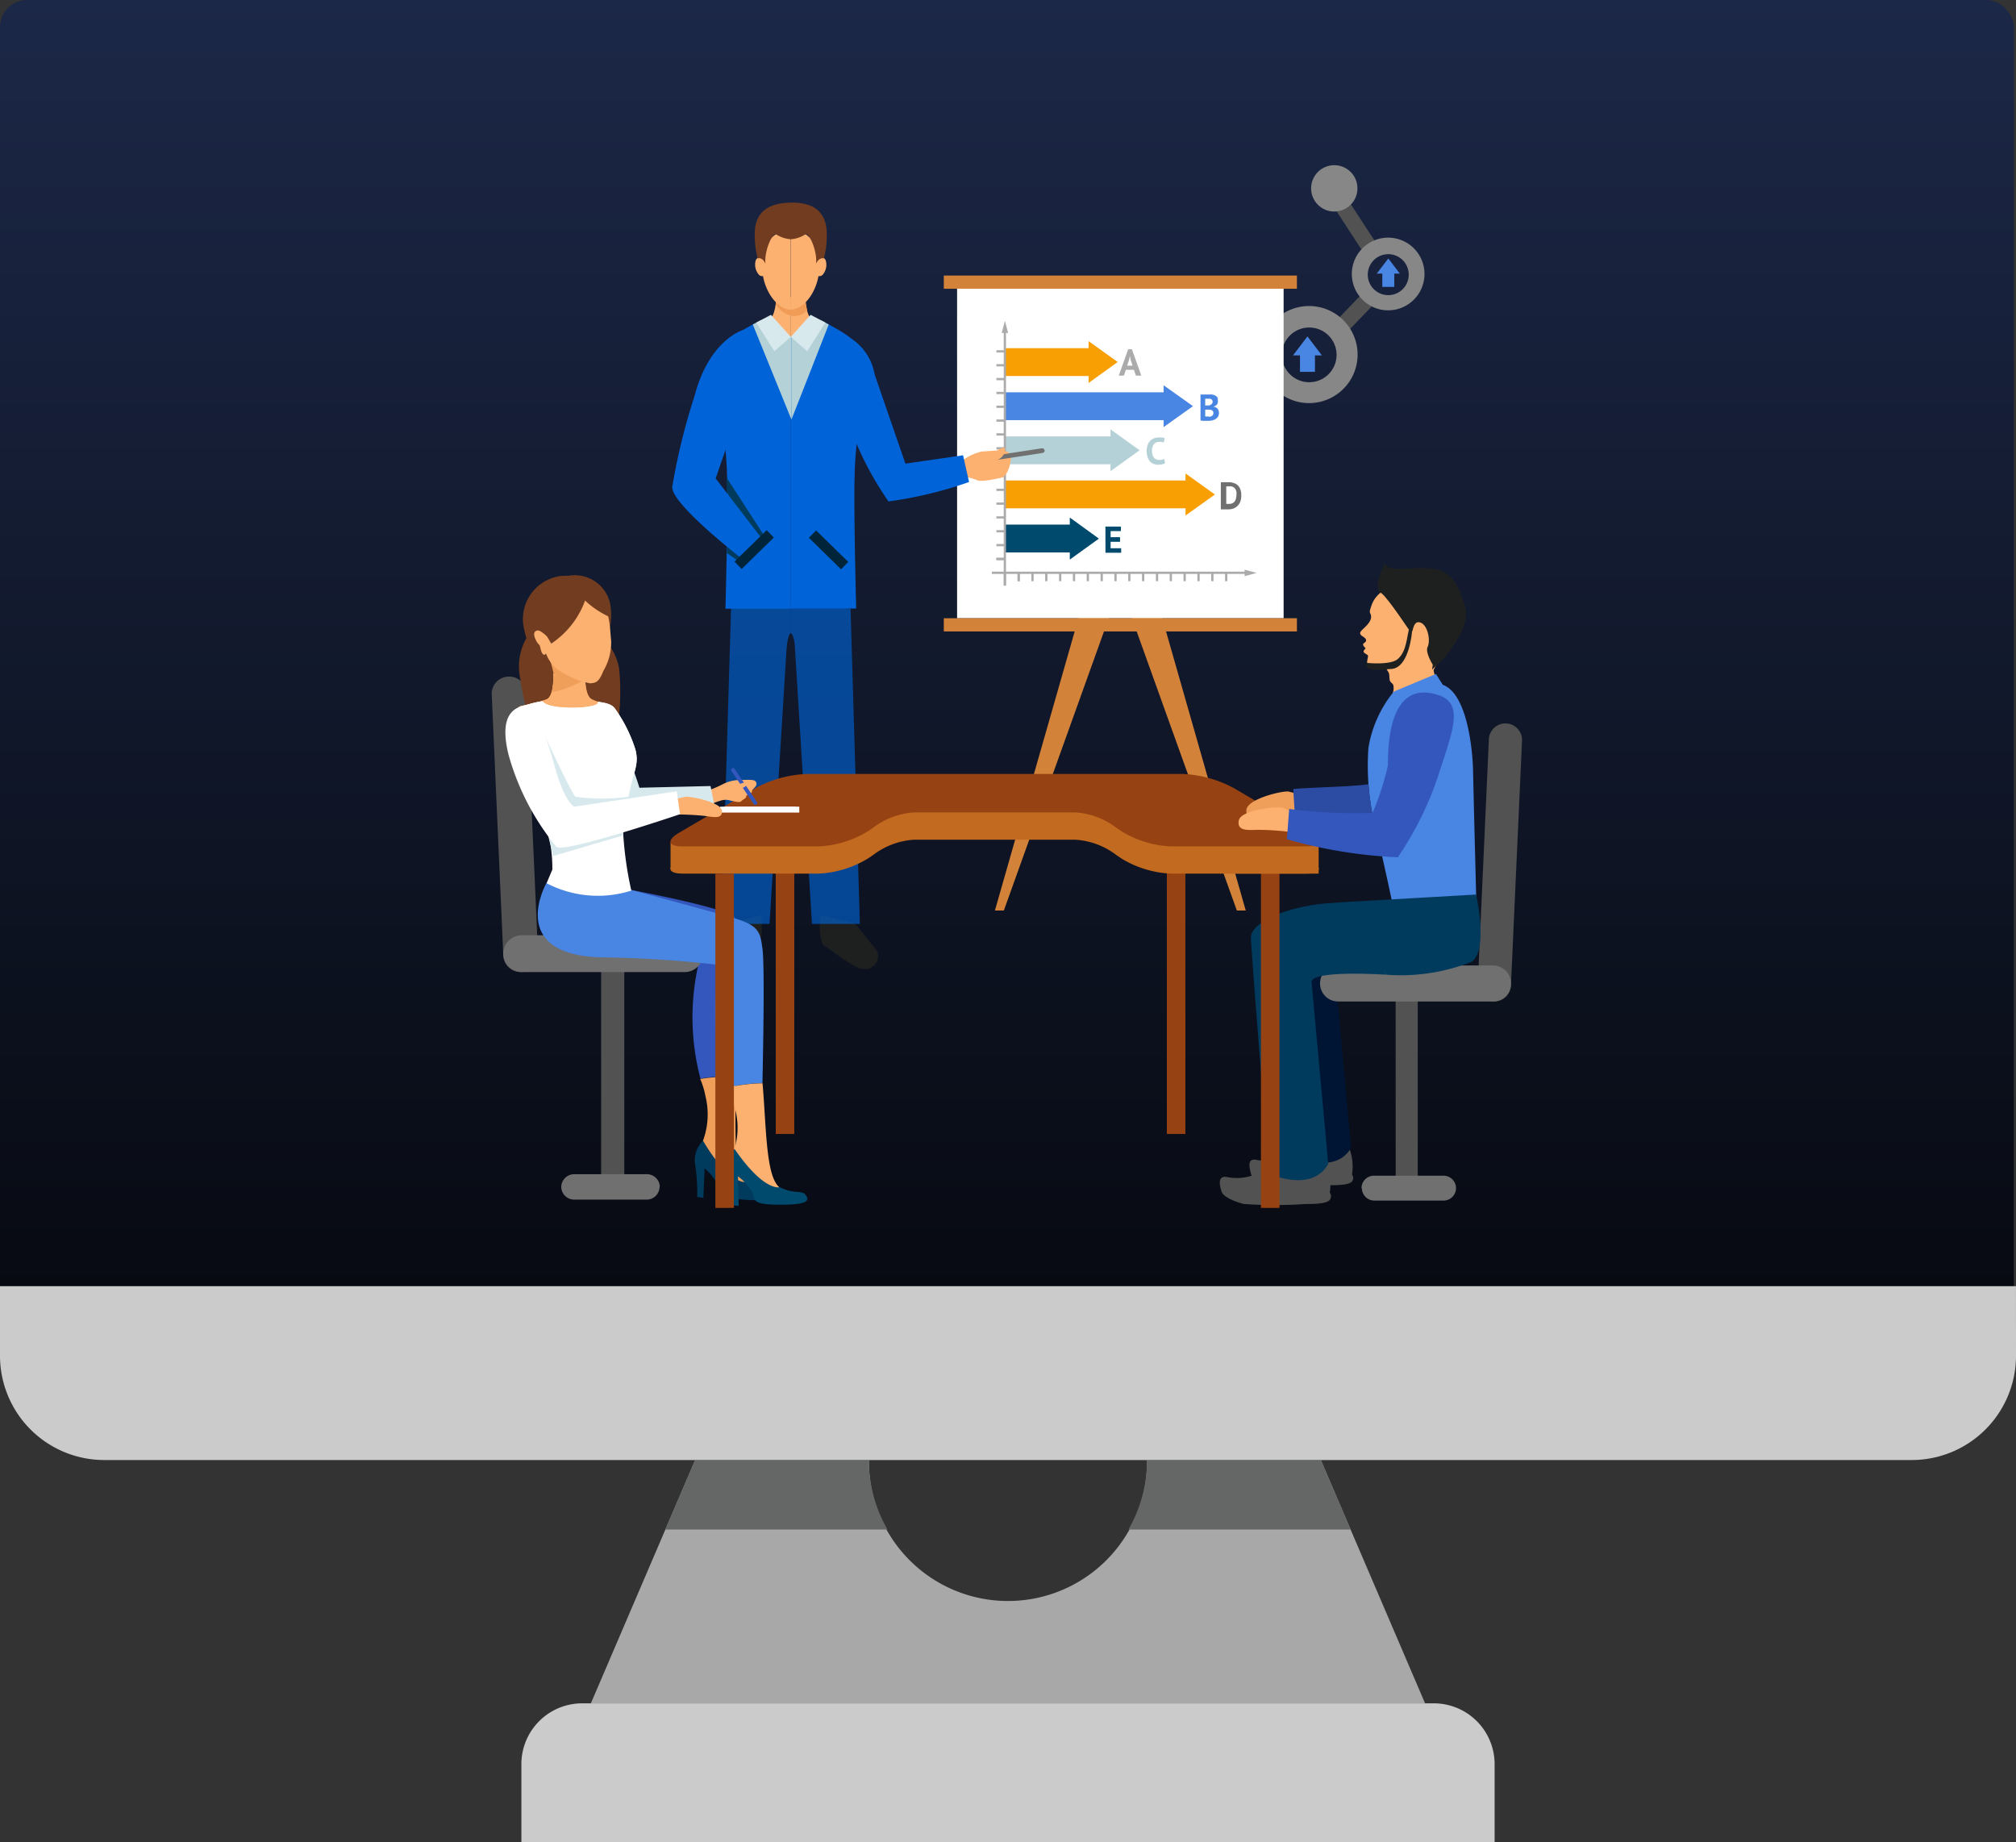 <svg xmlns="http://www.w3.org/2000/svg" xmlns:xlink="http://www.w3.org/1999/xlink" width="74.522" height="68.098" viewBox="0 0 74.522 68.098">
  <rect x="0" y="0" width="74.522" height="68.098" fill="#333333" stroke="none"/>
  <defs>
    <linearGradient id="linear-gradient" x1="0.5" x2="0.5" y2="1" gradientUnits="objectBoundingBox">
      <stop offset="0" stop-color="#1c2848"/>
      <stop offset="1" stop-color="#06080e"/>
    </linearGradient>
  </defs>
  <g id="classroom" transform="translate(-8.987 -10)">
    <g id="flat" transform="translate(8.987 10)">
      <rect id="Rectangle_1094" data-name="Rectangle 1094" width="74.44" height="50.753" rx="1" fill="url(#linear-gradient)"/>
      <path id="Path_28568" data-name="Path 28568" d="M146.248,440h31.479a2.249,2.249,0,0,1,2.249,2.249v2.891H144v-2.891A2.248,2.248,0,0,1,146.248,440Z" transform="translate(-124.727 -377.042)" fill="#cbcbcb"/>
      <path id="Path_28569" data-name="Path 28569" d="M186.982,384h-6.424a5.14,5.14,0,1,1-10.279,0h-6.424L160,392.994h30.836Z" transform="translate(-138.158 -330.036)" fill="#a8a8a8"/>
      <path id="Path_28570" data-name="Path 28570" d="M98.521,344H24v2.57a3.855,3.855,0,0,0,3.855,3.855H94.667a3.855,3.855,0,0,0,3.855-3.855Z" transform="translate(-24 -296.46)" fill="#cbcbcb"/>
      <g id="Group_7925" data-name="Group 7925" transform="translate(24.595 53.964)">
        <path id="Path_28572" data-name="Path 28572" d="M185.353,386.57H177.14l1.1-2.57h6.424a5.121,5.121,0,0,0,.687,2.57Z" transform="translate(-177.14 -384)" fill="#656666"/>
        <path id="Path_28573" data-name="Path 28573" d="M291.933,386.57H283.72a5.121,5.121,0,0,0,.687-2.57h6.424Z" transform="translate(-266.603 -384)" fill="#656666"/>
      </g>
      <g id="classroom-2" data-name="classroom" transform="translate(-1247.269 -2618.925)">
        <g id="Untitled-1" transform="translate(1265.445 2625.031)">
          <g id="Layer_1" data-name="Layer 1" transform="translate(0 0)">
            <rect id="Rectangle_548" data-name="Rectangle 548" width="0.554" height="0.665" transform="translate(29.878 6.973)" fill="#4985e2"/>
            <path id="Path_22094" data-name="Path 22094" d="M118.227,25.715H117.16l.533-.7h0Z" transform="translate(-87.539 -18.686)" fill="#4985e2"/>
            <rect id="Rectangle_549" data-name="Rectangle 549" width="0.443" height="0.531" transform="translate(32.921 3.967)" fill="#4985e2"/>
            <path id="Path_22095" data-name="Path 22095" d="M130.256,14.192H129.4l.428-.561h0Z" transform="translate(-96.685 -10.184)" fill="#4985e2"/>
            <rect id="Rectangle_550" data-name="Rectangle 550" width="0.263" height="0.316" transform="translate(31.015 0.867)" fill="#4985e2"/>
            <path id="Path_22096" data-name="Path 22096" d="M122.691,2.534h-.511l.256-.334h0Z" transform="translate(-91.29 -1.644)" fill="#4985e2"/>
            <path id="Path_22097" data-name="Path 22097" d="M123.4,19.872l-.359-.465,1.239-1.287.359.465Z" transform="translate(-91.941 -13.538)" fill="#525252"/>
            <path id="Path_22098" data-name="Path 22098" d="M124.526,7.321l-.957-1.471.488-.318L125.014,7Z" transform="translate(-92.328 -4.132)" fill="#525252"/>
            <path id="Path_22099" data-name="Path 22099" d="M999.593,481.842a1.794,1.794,0,1,0,1.156,2.256,1.794,1.794,0,0,0-1.156-2.256Zm-.865,2.678a1.011,1.011,0,1,1,.78-.06,1.011,1.011,0,0,1-.78.06Z" transform="translate(-968.827 -476.55)" fill="#878787"/>
            <path id="Path_22100" data-name="Path 22100" d="M1012.358,471.811a1.343,1.343,0,1,0,.783.666,1.343,1.343,0,0,0-.783-.666Zm-.645,2.022a.757.757,0,1,1,.588-.049.757.757,0,0,1-.588.049Z" transform="translate(-978.808 -469.068)" fill="#878787"/>
            <path id="Path_22101" data-name="Path 22101" d="M1005.693,461.192a.856.856,0,1,0,.533.386.857.857,0,0,0-.533-.386Zm-.316,1.316a.268.268,0,1,0,0-.006Z" transform="translate(-974.35 -461.169)" fill="#878787"/>
            <path id="Path_22102" data-name="Path 22102" d="M73.9,73.5H73.57L77,61.5h1.206Z" transform="translate(-54.969 -45.951)" fill="#d38239"/>
            <path id="Path_22103" data-name="Path 22103" d="M96.218,73.5h.329l-3.428-12H91.91Z" transform="translate(-68.673 -45.951)" fill="#d38239"/>
            <rect id="Rectangle_551" data-name="Rectangle 551" width="12.07" height="12.196" transform="translate(17.203 4.549)" fill="#fff"/>
            <rect id="Rectangle_552" data-name="Rectangle 552" width="13.053" height="0.488" transform="translate(16.712 4.079)" fill="#d38239"/>
            <rect id="Rectangle_553" data-name="Rectangle 553" width="13.053" height="0.488" transform="translate(16.712 16.745)" fill="#d38239"/>
            <rect id="Rectangle_554" data-name="Rectangle 554" width="3.257" height="1.029" transform="translate(18.967 6.763)" fill="#f79f03"/>
            <path id="Path_22104" data-name="Path 22104" d="M87.27,25.72v1.546l1.076-.774h0Z" transform="translate(-65.206 -19.217)" fill="#f79f03"/>
            <rect id="Rectangle_555" data-name="Rectangle 555" width="6.032" height="1.029" transform="translate(18.967 8.394)" fill="#4985e2"/>
            <path id="Path_22105" data-name="Path 22105" d="M98.24,32.17v1.546l1.086-.774h0Z" transform="translate(-73.403 -24.036)" fill="#4985e2"/>
            <rect id="Rectangle_556" data-name="Rectangle 556" width="4.067" height="1.029" transform="translate(18.967 10.025)" fill="#b4d1d7"/>
            <path id="Path_22106" data-name="Path 22106" d="M90.47,38.62v1.546l1.076-.774h0Z" transform="translate(-67.596 -28.856)" fill="#b4d1d7"/>
            <rect id="Rectangle_557" data-name="Rectangle 557" width="6.841" height="1.029" transform="translate(18.967 11.653)" fill="#f79f03"/>
            <path id="Path_22107" data-name="Path 22107" d="M101.44,45.06v1.555l1.086-.776h0Z" transform="translate(-75.793 -33.667)" fill="#f79f03"/>
            <rect id="Rectangle_558" data-name="Rectangle 558" width="2.564" height="1.029" transform="translate(18.967 13.284)" fill="#004a6e"/>
            <path id="Path_22108" data-name="Path 22108" d="M84.52,51.51v1.555l1.076-.776h0Z" transform="translate(-63.151 -38.487)" fill="#004a6e"/>
            <path id="Path_22109" data-name="Path 22109" d="M977.08,488.838h-.3l-.071.215h-.19l.347-.974h.139l.347.974h-.2Zm-.252-.152h.2l-.071-.215-.027-.152h0l-.03.154Z" transform="translate(-953.339 -481.276)" fill="#ababab"/>
            <path id="Path_22110" data-name="Path 22110" d="M989.11,494.921a.24.24,0,0,1,0,.073.214.214,0,0,1-.027.066.361.361,0,0,1-.056.053.3.3,0,0,1-.082.033h0a.38.38,0,0,1,.081.023.216.216,0,0,1,.066.045.389.389,0,0,1,.043.071.292.292,0,0,1,.016.1.253.253,0,0,1-.12.218.437.437,0,0,1-.12.05.629.629,0,0,1-.139.018h-.225a.619.619,0,0,1-.078-.016V494.7h.293a.745.745,0,0,1,.131,0,.317.317,0,0,1,.12.038.2.2,0,0,1,.081.071.219.219,0,0,1,.014.111Zm-.407.182h.086a.251.251,0,0,0,.091-.05.119.119,0,0,0,.023-.143.082.082,0,0,0-.036-.036.12.12,0,0,0-.053-.02h-.172v.252Zm.063.415h.066a.27.27,0,0,0,.056-.025.131.131,0,0,0,.041-.043.119.119,0,0,0,.016-.061.125.125,0,0,0-.018-.073.1.1,0,0,0-.046-.038.2.2,0,0,0-.066-.02h-.172v.252h.12Z" transform="translate(-962.268 -486.223)" fill="#4985e2"/>
            <path id="Path_22111" data-name="Path 22111" d="M981.271,501.922a.24.24,0,0,1-.111.045.632.632,0,0,1-.139.016.524.524,0,0,1-.166-.027.391.391,0,0,1-.136-.086.452.452,0,0,1-.093-.157.694.694,0,0,1-.036-.233.6.6,0,0,1,.041-.239.4.4,0,0,1,.1-.154.38.38,0,0,1,.139-.084.478.478,0,0,1,.154-.025.767.767,0,0,1,.141,0,.542.542,0,0,1,.093.025l-.038.161a.207.207,0,0,0-.073-.023.646.646,0,0,0-.106,0,.239.239,0,0,0-.184.081.393.393,0,0,0-.071.252.564.564,0,0,0,.018.136.3.3,0,0,0,.05.106.239.239,0,0,0,.084.066.251.251,0,0,0,.12.025.438.438,0,0,0,.107-.012.274.274,0,0,0,.073-.03Z" transform="translate(-956.378 -490.912)" fill="#b4d1d7"/>
            <path id="Path_22112" data-name="Path 22112" d="M991.438,507.51h.28a.567.567,0,0,1,.218.038.35.35,0,0,1,.15.1.385.385,0,0,1,.081.152.7.7,0,0,1,.027.2.781.781,0,0,1-.025.19.429.429,0,0,1-.084.161.414.414,0,0,1-.152.12.578.578,0,0,1-.233.043h-.263Zm.3.154h-.1v.647h.1a.268.268,0,0,0,.134-.027.22.22,0,0,0,.084-.075.252.252,0,0,0,.043-.109.5.5,0,0,0,.015-.127.583.583,0,0,0,0-.111.337.337,0,0,0-.041-.1.255.255,0,0,0-.081-.075A.285.285,0,0,0,991.735,507.664Z" transform="translate(-964.485 -495.793)" fill="#707070"/>
            <path id="Path_22113" data-name="Path 22113" d="M974.56,514h.573v.167h-.381v.225h.349v.17h-.349v.239h.39v.167h-.58Z" transform="translate(-951.874 -500.643)" fill="#004a6e"/>
            <rect id="Rectangle_559" data-name="Rectangle 559" width="0.084" height="9.423" transform="translate(18.927 6.121)" fill="#ababab"/>
            <path id="Path_22114" data-name="Path 22114" d="M74.56,23.2l.12-.45.12.45Z" transform="translate(-55.709 -16.998)" fill="#ababab"/>
            <rect id="Rectangle_560" data-name="Rectangle 560" width="9.423" height="0.084" transform="translate(18.489 15.023)" fill="#ababab"/>
            <path id="Path_22115" data-name="Path 22115" d="M110.08,59.13l.447.12-.447.12Z" transform="translate(-82.249 -44.18)" fill="#ababab"/>
            <rect id="Rectangle_561" data-name="Rectangle 561" width="0.081" height="0.309" transform="translate(19.438 15.066)" fill="#ababab"/>
            <rect id="Rectangle_562" data-name="Rectangle 562" width="0.084" height="0.465" transform="translate(18.927 15.066)" fill="#ababab"/>
            <rect id="Rectangle_563" data-name="Rectangle 563" width="0.081" height="0.309" transform="translate(19.438 15.066)" fill="#ababab"/>
            <rect id="Rectangle_564" data-name="Rectangle 564" width="0.084" height="0.309" transform="translate(19.948 15.066)" fill="#ababab"/>
            <rect id="Rectangle_565" data-name="Rectangle 565" width="0.084" height="0.309" transform="translate(20.459 15.066)" fill="#ababab"/>
            <rect id="Rectangle_566" data-name="Rectangle 566" width="0.084" height="0.309" transform="translate(20.972 15.066)" fill="#ababab"/>
            <rect id="Rectangle_567" data-name="Rectangle 567" width="0.084" height="0.309" transform="translate(21.483 15.066)" fill="#ababab"/>
            <rect id="Rectangle_568" data-name="Rectangle 568" width="0.084" height="0.309" transform="translate(21.994 15.066)" fill="#ababab"/>
            <rect id="Rectangle_569" data-name="Rectangle 569" width="0.084" height="0.309" transform="translate(22.507 15.066)" fill="#ababab"/>
            <rect id="Rectangle_570" data-name="Rectangle 570" width="0.084" height="0.309" transform="translate(23.017 15.066)" fill="#ababab"/>
            <rect id="Rectangle_571" data-name="Rectangle 571" width="0.084" height="0.309" transform="translate(23.528 15.066)" fill="#ababab"/>
            <rect id="Rectangle_572" data-name="Rectangle 572" width="0.084" height="0.309" transform="translate(24.039 15.066)" fill="#ababab"/>
            <rect id="Rectangle_573" data-name="Rectangle 573" width="0.084" height="0.309" transform="translate(24.552 15.066)" fill="#ababab"/>
            <rect id="Rectangle_574" data-name="Rectangle 574" width="0.084" height="0.309" transform="translate(25.062 15.066)" fill="#ababab"/>
            <rect id="Rectangle_575" data-name="Rectangle 575" width="0.084" height="0.309" transform="translate(25.573 15.066)" fill="#ababab"/>
            <rect id="Rectangle_576" data-name="Rectangle 576" width="0.084" height="0.309" transform="translate(26.086 15.066)" fill="#ababab"/>
            <rect id="Rectangle_577" data-name="Rectangle 577" width="0.084" height="0.309" transform="translate(26.597 15.066)" fill="#ababab"/>
            <rect id="Rectangle_578" data-name="Rectangle 578" width="0.084" height="0.309" transform="translate(27.109 15.066)" fill="#ababab"/>
            <rect id="Rectangle_579" data-name="Rectangle 579" width="0.311" height="0.084" transform="translate(18.656 14.512)" fill="#ababab"/>
            <rect id="Rectangle_580" data-name="Rectangle 580" width="0.311" height="0.084" transform="translate(18.656 14.512)" fill="#ababab"/>
            <rect id="Rectangle_581" data-name="Rectangle 581" width="0.311" height="0.084" transform="translate(18.656 14.001)" fill="#ababab"/>
            <rect id="Rectangle_582" data-name="Rectangle 582" width="0.311" height="0.084" transform="translate(18.656 13.488)" fill="#ababab"/>
            <rect id="Rectangle_583" data-name="Rectangle 583" width="0.311" height="0.081" transform="translate(18.656 12.978)" fill="#ababab"/>
            <rect id="Rectangle_584" data-name="Rectangle 584" width="0.311" height="0.084" transform="translate(18.656 12.467)" fill="#ababab"/>
            <rect id="Rectangle_585" data-name="Rectangle 585" width="0.311" height="0.084" transform="translate(18.656 11.956)" fill="#ababab"/>
            <rect id="Rectangle_586" data-name="Rectangle 586" width="0.311" height="0.084" transform="translate(18.656 11.443)" fill="#ababab"/>
            <rect id="Rectangle_587" data-name="Rectangle 587" width="0.311" height="0.084" transform="translate(18.656 10.933)" fill="#ababab"/>
            <rect id="Rectangle_588" data-name="Rectangle 588" width="0.311" height="0.084" transform="translate(18.656 10.422)" fill="#ababab"/>
            <rect id="Rectangle_589" data-name="Rectangle 589" width="0.311" height="0.084" transform="translate(18.656 9.909)" fill="#ababab"/>
            <rect id="Rectangle_590" data-name="Rectangle 590" width="0.311" height="0.084" transform="translate(18.656 9.398)" fill="#ababab"/>
            <rect id="Rectangle_591" data-name="Rectangle 591" width="0.311" height="0.084" transform="translate(18.656 8.887)" fill="#ababab"/>
            <rect id="Rectangle_592" data-name="Rectangle 592" width="0.311" height="0.084" transform="translate(18.656 8.377)" fill="#ababab"/>
            <rect id="Rectangle_593" data-name="Rectangle 593" width="0.311" height="0.084" transform="translate(18.656 7.864)" fill="#ababab"/>
            <rect id="Rectangle_594" data-name="Rectangle 594" width="0.311" height="0.084" transform="translate(18.656 7.352)" fill="#ababab"/>
            <rect id="Rectangle_595" data-name="Rectangle 595" width="0.311" height="0.084" transform="translate(18.656 6.839)" fill="#ababab"/>
            <path id="Path_22116" data-name="Path 22116" d="M929.087,480.19s.016.642.2.837c0,0-.177.706-.733.706v-1.464Z" transform="translate(-917.503 -475.381)" fill="#fdb171"/>
            <path id="Path_22117" data-name="Path 22117" d="M925.861,480.19s-.012.642-.2.837c0,0,.177.706.733.706v-1.464Z" transform="translate(-915.336 -475.381)" fill="#fdb171"/>
            <path id="Path_22118" data-name="Path 22118" d="M927.027,480.957a.875.875,0,0,1-.667-.44,3.026,3.026,0,0,0,.028-.329l.531.075.529-.075a3,3,0,0,0,.075.56.692.692,0,0,1-.5.21Z" transform="translate(-915.86 -475.38)" fill="#f09c56"/>
            <path id="Path_22119" data-name="Path 22119" d="M934.1,571.108s.506.653.757.951-.109.978-.757.626-.976-.685-1.112-.736-.252-.349-.193-1.165Z" transform="translate(-920.652 -543.07)" fill="#1e2020"/>
            <path id="Path_22120" data-name="Path 22120" d="M930.768,525.451l.344,11.651h-1.77l-.626-10.137s-.012-.519-.159-.615v-1.086Z" transform="translate(-917.503 -509.06)" fill="rgba(0,100,216,0.63)"/>
            <path id="Path_22121" data-name="Path 22121" d="M916.623,571.108s-.506.653-.757.951.111.978.757.626.978-.685,1.115-.736.252-.349.19-1.165Z" transform="translate(-907.959 -543.07)" fill="#1e2020"/>
            <path id="Path_22122" data-name="Path 22122" d="M918.795,525.451l-.347,11.651h1.77l.627-10.137s.035-.56.159-.615v-1.086Z" transform="translate(-909.948 -509.06)" fill="rgba(0,100,216,0.63)"/>
            <path id="Path_22123" data-name="Path 22123" d="M929.834,484.19c.3.161,1.414.706,1.469,1.277s-.327,2.781-.379,4.154.053,5.134.053,5.134H928.56V484.72Z" transform="translate(-917.504 -478.37)" fill="#0064d8"/>
            <path id="Path_22124" data-name="Path 22124" d="M919.162,484.19c-.3.161-1.414.706-1.466,1.277s.324,2.781.379,4.154-.053,5.143-.053,5.143h2.419V484.725Z" transform="translate(-909.382 -478.37)" fill="#0064d8"/>
            <path id="Path_22125" data-name="Path 22125" d="M45.2,22.842,43.82,26.358V23.3l1.092-.612Z" transform="translate(-32.741 -16.954)" fill="#b4d1d7"/>
            <path id="Path_22126" data-name="Path 22126" d="M38.17,22.842,39.6,26.36V23.3l-1.142-.612Z" transform="translate(-28.519 -16.954)" fill="#b4d1d7"/>
            <path id="Path_22127" data-name="Path 22127" d="M924.666,473.559c-.452,0-.905-.563-1.026-1.237a.165.165,0,0,1-.165-.066.563.563,0,0,1-.106-.506.179.179,0,0,1,.3-.07,1,1,0,0,1,.994-1.069Z" transform="translate(-913.611 -468.224)" fill="#fdb171"/>
            <path id="Path_22128" data-name="Path 22128" d="M928.56,473.559c.452,0,.9-.563,1.024-1.237a.166.166,0,0,0,.168-.066.563.563,0,0,0,.1-.506.179.179,0,0,0-.3-.07,1,1,0,0,0-.994-1.069Z" transform="translate(-917.504 -468.224)" fill="#fdb171"/>
            <path id="Path_22129" data-name="Path 22129" d="M923.289,467.65c.045-.524.334-.994,1.328-1.012s1.28.486,1.325,1.012a3.419,3.419,0,0,1-.1,1.049c-.2-.043-.293.2-.293.2.061-.47-.27-1.185-.392-1.089a1.14,1.14,0,0,1-.541.182,1.16,1.16,0,0,1-.543-.182c-.12-.093-.45.62-.392,1.09,0,0-.091-.252-.291-.2a3.462,3.462,0,0,1-.1-1.049Z" transform="translate(-913.561 -465.255)" fill="#713c1f"/>
            <path id="Path_22130" data-name="Path 22130" d="M43.73,22.7l.733-.814.544.286-.672,1.06Z" transform="translate(-32.673 -16.355)" fill="#d8e9ed"/>
            <path id="Path_22131" data-name="Path 22131" d="M39.956,22.7l-.733-.814-.544.286.672,1.06Z" transform="translate(-28.901 -16.355)" fill="#d8e9ed"/>
            <path id="Path_22132" data-name="Path 22132" d="M915.8,488.871v-.179a2.871,2.871,0,0,1,.938-2l-.239,2.181Z" transform="translate(-907.968 -480.238)" fill="#004a6e"/>
            <path id="Path_22133" data-name="Path 22133" d="M936.713,486.69a1.95,1.95,0,0,1,.826,1.607,1.777,1.777,0,0,1-1.14,1.643Z" transform="translate(-923.362 -480.238)" fill="#0064d8"/>
            <path id="Path_22134" data-name="Path 22134" d="M953.53,503.264a1.958,1.958,0,0,1,.757-.359c.239,0,.963-.12,1.044.111s-.1.814-.329.86-.757.177-.926.081a1.679,1.679,0,0,0-.531-.12Z" transform="translate(-936.161 -492.325)" fill="#fdb171"/>
            <path id="Path_22135" data-name="Path 22135" d="M936.59,491.735a11.879,11.879,0,0,0,1.582,3.218,15.068,15.068,0,0,0,2.978-.718l-.222-.988-2.131.309-1.316-3.812Z" transform="translate(-923.504 -482.525)" fill="#0064d8"/>
            <path id="Path_22136" data-name="Path 22136" d="M34.39,55.34v.347l.5.344.248-.207Z" transform="translate(-25.695 -41.348)" fill="#003b5e"/>
            <path id="Path_22137" data-name="Path 22137" d="M957.64,503.008h0l1.856-.283a.091.091,0,0,0,.084-.1.1.1,0,0,0-.12-.071l-1.856.286a.091.091,0,0,0-.086.1.1.1,0,0,0,.12.068Z" transform="translate(-939.141 -492.088)" fill="#707070"/>
            <path id="Path_22138" data-name="Path 22138" d="M34.39,46.263V45.75l1.5,2.315-.478.322Z" transform="translate(-25.695 -34.184)" fill="#003b5e"/>
            <path id="Path_22139" data-name="Path 22139" d="M956.965,502.961a.458.458,0,0,0,.409-.422c-.02-.212-.538.222-.635.268s-.22.268-.22.268Z" transform="translate(-938.396 -492.035)" fill="#fdb171"/>
            <path id="Path_22140" data-name="Path 22140" d="M913.828,485.27s-1.246.359-1.788,2.447a23.074,23.074,0,0,0-.823,3.361c0,.661,2.649,2.7,2.649,2.7l.728-.718-1.77-2.306.468-1.357Z" transform="translate(-904.545 -479.176)" fill="#0064d8"/>
            <rect id="Rectangle_596" data-name="Rectangle 596" width="0.382" height="1.664" transform="translate(11.725 13.772) rotate(-45.59)" fill="#00253b"/>
            <rect id="Rectangle_597" data-name="Rectangle 597" width="1.664" height="0.382" transform="translate(8.973 14.652) rotate(-44.32)" fill="#00253b"/>
            <path id="Path_22141" data-name="Path 22141" d="M1016.039,524.811a8.8,8.8,0,0,1,.7-1.264,1.292,1.292,0,0,0,.056-1.625,2.442,2.442,0,0,0-1.616-.837c-.541.053-.867.91-1.076,1.385a1.752,1.752,0,0,0-.109.957l-.023.64a2.753,2.753,0,0,1,.506.609c.043.073.018.252.056.322s.106.091.12.154a.562.562,0,0,1-.086.422Z" transform="translate(-981.324 -505.929)" fill="#fdb171"/>
            <path id="Path_22142" data-name="Path 22142" d="M1013.461,527.546v-.061l.429-.384a.27.27,0,0,0,.395.025l1.547-1.383a4,4,0,0,1-.268,1.75,2.887,2.887,0,0,0,.189,1.054,11.81,11.81,0,0,1-1.357.293c.12-.323.212-.963-.506-.837-.658.12-.64-.149-.6-.346C1013.4,527.615,1013.461,527.678,1013.461,527.546Z" transform="translate(-980.803 -509.415)" fill="#fdb171"/>
            <path id="Path_22143" data-name="Path 22143" d="M1013.044,522.44c-.1.091-.635.252-.819.757-.1.288-.078.252-.038.359.066.177-.1.359-.195.452-.145.149-.3.233-.1.359s.12.2.041.252.03.147.059.177-.12.093-.05.167.145.071.145.136-.089.311.023.409.429.061.6.063a.64.64,0,0,1,.478.161c.47.506.359.695.359.695a1.156,1.156,0,0,0,.823-.27c.12-.081-.2.078-.233-.149-.046-.374,1.183-2.022.569-2.1-.03,0-1.287-.617-1.287-.617Z" transform="translate(-979.694 -506.95)" fill="#fdb171"/>
            <path id="Path_22144" data-name="Path 22144" d="M1017.641,521.031c-.177-.7-.447-1.409-1.244-1.481s-1.661.161-1.729-.2c0,0-.425.718-.2,1.1.089-.134.978,1.216,1.119,1.415s.061-.379.352-.329.428.652.3.917c-.093.2.193.652.193.652l-.025.182.478-.468S1017.82,521.735,1017.641,521.031Z" transform="translate(-981.645 -504.642)" fill="#1e2020"/>
            <path id="Path_22145" data-name="Path 22145" d="M1013.452,528.737h-.027c-.165,0-.478.038-.6-.063a.22.22,0,0,1-.053-.19s.908.1,1.165-.154c.334-.316.291-.757.49-1.461s.023.456.023.456-.1,1.357-.774,1.385a1.329,1.329,0,0,0-.231.028Z" transform="translate(-980.43 -510.09)" fill="#1e2020"/>
            <path id="Path_22146" data-name="Path 22146" d="M1016.948,544.228s-.12-4.616-.127-5.109-.154-2.809-1.119-3.16l-.252-.4-1.555.649a4.376,4.376,0,0,0-.943,2.091,9.713,9.713,0,0,0,.284,3.071c.252.957.708,3.163.708,3.163Z" transform="translate(-980.545 -516.754)" fill="#4985e2"/>
            <path id="Path_22147" data-name="Path 22147" d="M997.7,604.184a1.407,1.407,0,0,0,.935.316c.252-.063.6-.359.67-.17a1.885,1.885,0,0,1,.106.983.2.2,0,0,1,.023.211c-.043.145-.39.182-.837.179a15.578,15.578,0,0,1-2.169,0c-.372-.1-.718-.252-.757-.435s-.157-.549.177-.506a1.691,1.691,0,0,0,.9-.05,4.17,4.17,0,0,0,.691-.407C997.579,604.161,997.642,604.114,997.7,604.184Z" transform="translate(-967.609 -568.003)" fill="#525252"/>
            <path id="Path_22148" data-name="Path 22148" d="M1004.588,572.5s-2.592-.175-2.592.252l.579,6.3c-.574,1.012-2.047.341-2.047.341s-.645-8.013-.625-8.195c.05-.563,1.516-.862,3.246-.862Z" transform="translate(-970.808 -542.735)" fill="#001533"/>
            <path id="Path_22149" data-name="Path 22149" d="M993.485,606.519a1.493,1.493,0,0,0,1,.336c.27-.066.642-.379.717-.179a2.02,2.02,0,0,1,.12,1.049.222.222,0,0,1,.023.225c-.045.154-.412.2-.892.193a16.553,16.553,0,0,1-2.321,0c-.4-.111-.757-.275-.814-.465s-.167-.586.189-.533a1.8,1.8,0,0,0,.957-.056,4.487,4.487,0,0,0,.736-.432C993.351,606.5,993.415,606.451,993.485,606.519Z" transform="translate(-964.342 -569.749)" fill="#525252"/>
            <path id="Path_22150" data-name="Path 22150" d="M1017,586.1a.41.41,0,0,0,.409.407h0a.407.407,0,0,0,.406-.407v-7.726a.408.408,0,0,0-.408-.407h0a.41.41,0,0,0-.409.407Z" transform="translate(-983.584 -548.44)" fill="#525252"/>
            <path id="Path_22151" data-name="Path 22151" d="M1029,552.443a.611.611,0,0,0,.612.615h0a.615.615,0,0,0,.615-.615l.41-9.048a.615.615,0,0,0-.615-.615h0a.612.612,0,0,0-.612.615Z" transform="translate(-992.55 -522.147)" fill="#525252"/>
            <path id="Path_22152" data-name="Path 22152" d="M1005.94,578.835a.665.665,0,0,1,.665-.665h5.729a.665.665,0,0,1,.665.665h0a.663.663,0,0,1-.665.665h-5.729a.665.665,0,0,1-.665-.665Z" transform="translate(-975.32 -548.59)" fill="#707070"/>
            <path id="Path_22153" data-name="Path 22153" d="M1012,609.375a.463.463,0,0,1,.463-.461h2.571a.463.463,0,0,1,.46.46h0a.461.461,0,0,1-.461.46h-2.556a.461.461,0,0,1-.463-.46Z" transform="translate(-979.848 -571.565)" fill="#707070"/>
            <path id="Path_22154" data-name="Path 22154" d="M1000.861,571.637s-2.769-.187-2.769.268l.617,6.727c-.615,1.09-2.19.359-2.19.359s-.688-8.557-.67-8.758c.056-.6,1.613-1.264,3.468-1.264Z" transform="translate(-967.786 -541.716)" fill="#003b5e"/>
            <path id="Path_22155" data-name="Path 22155" d="M1013.62,567.8s.468,2.045-.165,2.485a7.114,7.114,0,0,1-3.143.478l-1.815-2.669Z" transform="translate(-977.232 -540.842)" fill="#003b5e"/>
            <rect id="Rectangle_598" data-name="Rectangle 598" width="0.685" height="12.305" transform="translate(10.5 23.502)" fill="#974212"/>
            <rect id="Rectangle_599" data-name="Rectangle 599" width="0.685" height="12.932" transform="translate(28.435 25.608)" fill="#974212"/>
            <rect id="Rectangle_600" data-name="Rectangle 600" width="0.685" height="12.305" transform="translate(24.957 23.502)" fill="#974212"/>
            <path id="Path_22156" data-name="Path 22156" d="M931.754,554.646a4.375,4.375,0,0,0-1.873-.506H916a4.374,4.374,0,0,0-1.873.506l-2.846,1.666c-.478.279-.415.506.136.506h5.023a3.827,3.827,0,0,0,1.833-.567l.177-.12a2.781,2.781,0,0,1,1.532-.567h5.928a2.78,2.78,0,0,1,1.532.567l.175.12a3.827,3.827,0,0,0,1.836.567h5.016c.554,0,.615-.227.136-.506Z" transform="translate(-904.352 -530.634)" fill="#c26a1f"/>
            <rect id="Rectangle_601" data-name="Rectangle 601" width="3.504" height="1.153" transform="translate(27.064 25.032)" fill="#c26a1f"/>
            <path id="Path_22157" data-name="Path 22157" d="M26.15,99.01v.981h3.994v-.837Z" transform="translate(-19.539 -73.978)" fill="#c26a1f"/>
            <path id="Path_22158" data-name="Path 22158" d="M931.754,550.67a4.412,4.412,0,0,0-1.873-.506H916a4.411,4.411,0,0,0-1.873.506l-2.846,1.666c-.478.281-.415.506.136.506h5.023a3.8,3.8,0,0,0,1.833-.569l.177-.12a2.782,2.782,0,0,1,1.532-.567h5.928a2.781,2.781,0,0,1,1.532.567l.175.12a3.807,3.807,0,0,0,1.836.569h5.016c.554,0,.615-.227.136-.506Z" transform="translate(-904.352 -527.664)" fill="#974212"/>
            <path id="Path_22159" data-name="Path 22159" d="M897,568.789l1.881-1.872c.013,0,.016-.028.028-.041l.182.066s2.093.392,3.191.738c.957.3.93.629.969,1.2.05.724-.309,4.894-.311,4.961h0a6.243,6.243,0,0,0-1.3.073,8.862,8.862,0,0,1,0-4.533s-.981-.207-4.4-.563a2.349,2.349,0,0,1-.24-.025Z" transform="translate(-893.923 -540.152)" fill="#3357bd"/>
            <path id="Path_22160" data-name="Path 22160" d="M916.633,594.416c.028,1.666-.12,3.468.359,3.888,0,0-.44.225-.67.12-.422-.2-.895-1.636-.895-1.636a2.8,2.8,0,0,0,.093-1.659,2.862,2.862,0,0,0-.193-.631,6.245,6.245,0,0,1,1.3-.073Z" transform="translate(-907.62 -560.724)" fill="#f09f5b"/>
            <path id="Path_22161" data-name="Path 22161" d="M901.682,582.74a.42.42,0,0,1-.428.415h0a.42.42,0,0,1-.428-.415V573.96a.424.424,0,0,1,.428-.42h0a.422.422,0,0,1,.428.42Z" transform="translate(-896.781 -545.13)" fill="#525252"/>
            <path id="Path_22162" data-name="Path 22162" d="M886.543,546.228a.635.635,0,0,1-.642.627h0a.635.635,0,0,1-.645-.627l-.428-9.668a.635.635,0,0,1,.642-.625h0a.635.635,0,0,1,.642.625Z" transform="translate(-884.828 -517.033)" fill="#525252"/>
            <path id="Path_22163" data-name="Path 22163" d="M893.912,574.43a.688.688,0,0,0-.695-.68h-6a.691.691,0,0,0-.7.68h0a.691.691,0,0,0,.7.68h6a.688.688,0,0,0,.695-.68Z" transform="translate(-886.093 -545.287)" fill="#707070"/>
            <path id="Path_22164" data-name="Path 22164" d="M898.643,609.15a.478.478,0,0,0-.478-.47h-2.686a.479.479,0,0,0-.479.47h0a.478.478,0,0,0,.478.47h2.677a.478.478,0,0,0,.479-.47Z" transform="translate(-892.429 -571.386)" fill="#707070"/>
            <path id="Path_22165" data-name="Path 22165" d="M914.819,603.79a1.01,1.01,0,0,0-.3.815,6.88,6.88,0,0,1,.086,1.264l.227.036.045-1.092a1.915,1.915,0,0,1,.506.64c.081.283-.084.456,1.069.524.579.034,1.012,0,.93-.211-.127-.341-.381-.088-.991-.445C916.386,605.312,915.786,605.424,914.819,603.79Z" transform="translate(-907.008 -567.733)" fill="#003b5e"/>
            <path id="Path_22166" data-name="Path 22166" d="M891.9,566.08l1.414.12,1.719.147s2.563.685,3.792,1.039c.957.275.974.561,1.054,1.128.1.725,0,4.9,0,4.973h0a6.243,6.243,0,0,0-1.294.161,8.712,8.712,0,0,1-.274-4.526,41.388,41.388,0,0,0-4.425-.286C890.386,568.722,891.9,566.08,891.9,566.08Z" transform="translate(-889.871 -539.557)" fill="#4985e2"/>
            <path id="Path_22167" data-name="Path 22167" d="M920.593,595.38c.143,1.661.12,3.461.631,3.853,0,0-.42.252-.658.159-.435-.17-1.012-1.57-1.012-1.57a2.766,2.766,0,0,0-.025-1.661,2.586,2.586,0,0,0-.239-.617,6.228,6.228,0,0,1,1.294-.161Z" transform="translate(-910.581 -561.449)" fill="#fdb171"/>
            <path id="Path_22168" data-name="Path 22168" d="M919.561,605a1.01,1.01,0,0,0-.252.837,6.54,6.54,0,0,1,.172,1.246l.231.02-.027-1.092a1.913,1.913,0,0,1,.537.6c.1.275-.053.458,1.1.447.581,0,1.012-.061.915-.273-.149-.334-.39-.063-1.012-.377C921.226,606.421,920.64,606.573,919.561,605Z" transform="translate(-910.582 -568.637)" fill="#004a6e"/>
            <path id="Path_22169" data-name="Path 22169" d="M900,530a2.025,2.025,0,0,1,.688,1.2,8.4,8.4,0,0,1-.012,1.816,5.64,5.64,0,0,0-.041,1.613,2.446,2.446,0,0,1,0,1.689,1.026,1.026,0,0,0,.05-.991,2.248,2.248,0,0,1-.323-1.16,3.288,3.288,0,0,0-.184-1.435,2.3,2.3,0,0,1-.1-1.158,2.926,2.926,0,0,0-.288-1.277c-.1-.068.073-.1.073-.1Z" transform="translate(-895.979 -512.599)" fill="#713c1f"/>
            <path id="Path_22170" data-name="Path 22170" d="M889.18,530.14a2.128,2.128,0,0,0-.252,1.543,7.89,7.89,0,0,0,.561,2.056c.252.59.746,1.173.757,1.7a2.046,2.046,0,0,0,.988,1.659,1.335,1.335,0,0,1-.4-1.069,2.192,2.192,0,0,0-.12-1.326c-.291-.631-.837-1.249-.8-1.686a2.066,2.066,0,0,0-.134-1.18,1.256,1.256,0,0,1,.162-1.057c.084-.111-.529-.506-.529-.506Z" transform="translate(-887.872 -512.703)" fill="#713c1f"/>
            <path id="Path_22171" data-name="Path 22171" d="M891.437,533.118a6.149,6.149,0,0,1,0,.93c-.046.368.175.563.311.823s.066.359,0,.647.239.463.286.665,0,.252.034.386.306.658.134.969-.81-1.516-.81-1.516l-.322-1.452a6.538,6.538,0,0,1-.425-1.316,4.742,4.742,0,0,0,.37-.526Z" transform="translate(-889.166 -514.641)" fill="#713c1f"/>
            <path id="Path_22172" data-name="Path 22172" d="M898.194,534.671a.847.847,0,1,1-.239-.6A.847.847,0,0,1,898.194,534.671Z" transform="translate(-893.549 -515.448)" fill="#713c1f"/>
            <path id="Path_22173" data-name="Path 22173" d="M891.629,536.548a1.467,1.467,0,0,1-.4-.139c-.273-.159-.231-.948-.231-.948h-1.176s.043.789-.233.948a4.6,4.6,0,0,1-.965.252c-.252.078-.018.3-.1.823a8.861,8.861,0,0,0-.066.974l3.171-.02Z" transform="translate(-887.54 -516.678)" fill="#fdb171"/>
            <path id="Path_22174" data-name="Path 22174" d="M891.905,536.66h0a2.293,2.293,0,0,1-.685-.2c-.273-.159-.231-.948-.231-.948h-1.18s.043.789-.233.948a4.6,4.6,0,0,1-.965.252c-.252.078-.018.3-.1.823a8.772,8.772,0,0,0-.066.974l2.9-.021a2.056,2.056,0,0,0,.409.2,1.006,1.006,0,0,0,.139.034Z" transform="translate(-887.533 -516.714)" fill="#fdb171"/>
            <path id="Path_22175" data-name="Path 22175" d="M893.63,536.372h0a3.667,3.667,0,0,0,1.232-.486v-.075h0v-.047h0a.04.04,0,0,1,0-.018h-1.18a2.636,2.636,0,0,1-.05.625Z" transform="translate(-891.404 -516.892)" fill="#f09f5b"/>
            <path id="Path_22176" data-name="Path 22176" d="M888.26,541.352a2.629,2.629,0,0,1,.059-1.076c.1-.239.109-.506.306-.622a3.152,3.152,0,0,1,.6-.141c.2.359,2.2.279,2.043.02.132.025.486.045.631.252a5.391,5.391,0,0,1,.757,1.516c.141.549-.061.774-.239,1.674a10.169,10.169,0,0,0-.227,1.173,13.171,13.171,0,0,0,.313,2.367,4.09,4.09,0,0,1-3.132-.273l.213-.506a5.479,5.479,0,0,0-.856-2.99,5.19,5.19,0,0,1-.533-1.1V541.4Z" transform="translate(-887.342 -519.703)" fill="#fff"/>
            <path id="Path_22177" data-name="Path 22177" d="M897.334,523.08a2.366,2.366,0,0,0,0-.983,1.339,1.339,0,0,0-1.414-.983C895.057,521.156,897.334,523.08,897.334,523.08Z" transform="translate(-892.97 -505.954)" fill="#713c1f"/>
            <path id="Path_22178" data-name="Path 22178" d="M900.008,529.695a.218.218,0,0,1-.023.306l-.184.162a.213.213,0,0,1-.3-.023h0a.222.222,0,0,1,.023-.309l.184-.161a.215.215,0,0,1,.3.025Z" transform="translate(-895.749 -512.313)" fill="#c90e00"/>
            <path id="Path_22179" data-name="Path 22179" d="M892.365,522.284a1.435,1.435,0,0,0-1.7-1.089,1.607,1.607,0,0,0-1.264,1.747,3.057,3.057,0,0,0,.329,1.012c.061.1.586.306.757.631S892.365,522.284,892.365,522.284Z" transform="translate(-888.238 -505.989)" fill="#713c1f"/>
            <path id="Path_22180" data-name="Path 22180" d="M893,532.638a3.676,3.676,0,0,1,.227.757c.084.03.131.119.233.146a1.388,1.388,0,0,0,1.108-.045s.02.1-.111-.03L893,532.628Z" transform="translate(-890.933 -514.564)" fill="#f09f5b"/>
            <path id="Path_22181" data-name="Path 22181" d="M891.478,526.284a1.3,1.3,0,0,0,.544.665,3.125,3.125,0,0,0,1.1.442c.166-.028.3,0,.478-.46a2.048,2.048,0,0,0,.288-1.125c-.053-.434-.02-1.345-.6-1.585a1.205,1.205,0,0,0-1.337.438,1.588,1.588,0,0,0-.306,1.112s-.341-.339-.458-.336-.2.091-.1.316.154.179.179.3.059.239.12.273a.057.057,0,0,0,.086-.037Z" transform="translate(-889.473 -508.238)" fill="#fdb171"/>
            <path id="Path_22182" data-name="Path 22182" d="M893.031,523.716a3.229,3.229,0,0,1-1.316,1.794l-.612-1.034.733-.856Z" transform="translate(-889.514 -507.827)" fill="#713c1f"/>
            <path id="Path_22183" data-name="Path 22183" d="M898,522.61a3.351,3.351,0,0,0,1.054.736,2.092,2.092,0,0,0-.826-1.325Z" transform="translate(-894.669 -506.636)" fill="#713c1f"/>
            <path id="Path_22184" data-name="Path 22184" d="M916,552.026a4.854,4.854,0,0,1,.56-.213.588.588,0,0,1,.374-.012c.2.043.359.089.417.02s.172-.091.177-.175.2-.073.211-.182.187-.165.166-.3-.165-.136-.538-.12a1.4,1.4,0,0,0-.71.157,4.138,4.138,0,0,1-.606.252Z" transform="translate(-908.119 -528.319)" fill="#fdb171"/>
            <path id="Path_22185" data-name="Path 22185" d="M920.752,550.644h0a.073.073,0,0,1-.1-.028l-.819-1.214a.07.07,0,0,1,.12-.073l.819,1.212a.073.073,0,0,1-.012.1Z" transform="translate(-910.972 -527.012)" fill="#3357bd"/>
            <path id="Path_22186" data-name="Path 22186" d="M919.693,551.541c.109,0,.49-.193.536-.1s-.27.222-.327.252a1.664,1.664,0,0,1-.344.078Z" transform="translate(-910.779 -528.599)" fill="#fdb171"/>
            <path id="Path_22187" data-name="Path 22187" d="M900.566,540c.068.028.334,1.18.6,1.654a9.528,9.528,0,0,1,.554,1.426l2.631-.063.129.652-3.094.494-1.249-2.272Z" transform="translate(-896.261 -520.07)" fill="#d8e9ed"/>
            <rect id="Rectangle_602" data-name="Rectangle 602" width="2.93" height="0.218" transform="translate(8.44 23.71)" fill="#fff"/>
            <rect id="Rectangle_603" data-name="Rectangle 603" width="2.624" height="0.116" transform="translate(8.612 23.71)" fill="#fff"/>
            <path id="Path_22188" data-name="Path 22188" d="M910.138,553.6a3.618,3.618,0,0,0,.556-.1c.136-.05,1.349.182,1.383.506s-.316.239-.637.195a10.173,10.173,0,0,0-1.481-.043C909.779,554.174,910.138,553.6,910.138,553.6Z" transform="translate(-903.567 -530.15)" fill="#fdb171"/>
            <path id="Path_22189" data-name="Path 22189" d="M892.19,544.141v.342c-.889.136-1.8.084-2.705.147a7.185,7.185,0,0,0-.757-1.891,5.185,5.185,0,0,1-.533-1.1v-.252l.061-.023a2.64,2.64,0,0,1,.059-1.076c.1-.239.109-.506.306-.622a3.166,3.166,0,0,1,.6-.141c.2.359,2.2.279,2.043.02.131.025.485.045.631.252a5.4,5.4,0,0,1,.757,1.517c.141.549-.061.774-.239,1.674a10.159,10.159,0,0,0-.22,1.162Z" transform="translate(-887.343 -519.711)" fill="#fff"/>
            <path id="Path_22190" data-name="Path 22190" d="M895.473,557.116a1.858,1.858,0,0,0,0,.346l-2.576.757s-.2-.856-.306-1.2S895.473,557.116,895.473,557.116Z" transform="translate(-890.627 -532.685)" fill="#d8e9ed"/>
            <path id="Path_22191" data-name="Path 22191" d="M892.64,544.66s.889,1.931,1.119,2.233a7.02,7.02,0,0,0,1.97,0l-.273.865-2.24.12Z" transform="translate(-890.666 -523.552)" fill="#d8e9ed"/>
            <path id="Path_22192" data-name="Path 22192" d="M887.815,539.9c-.415.091-1.3.111-.878,1.866a9.239,9.239,0,0,0,1.77,3.418c.22.277,4.574-1.2,4.574-1.2l-.12-.844-3.792.567s-.377-.161-.757-1.623a14.577,14.577,0,0,0-.8-2.189Z" transform="translate(-886.32 -519.996)" fill="#fff"/>
            <path id="Path_22193" data-name="Path 22193" d="M997.4,552.847a3.771,3.771,0,0,1-.647-.12c-.161-.066-1.555.252-1.585.672s.381.316.757.252a10.511,10.511,0,0,1,1.722-.073C997.838,553.609,997.4,552.847,997.4,552.847Z" transform="translate(-967.27 -529.57)" fill="#f09f5b"/>
            <rect id="Rectangle_604" data-name="Rectangle 604" width="0.685" height="12.355" transform="translate(8.268 26.185)" fill="#974212"/>
            <path id="Path_22194" data-name="Path 22194" d="M1004.786,551.67c-.665.1-2.3.12-2.782.179l.071,1.119a29.416,29.416,0,0,0,2.946.2A10.989,10.989,0,0,1,1004.786,551.67Z" transform="translate(-972.376 -528.79)" fill="#2c4ba3"/>
            <path id="Path_22195" data-name="Path 22195" d="M996.324,555.3a3.751,3.751,0,0,1-.625-.213c-.149-.086-1.577.048-1.659.452s.336.359.71.349a10.39,10.39,0,0,1,1.714.159C996.664,556.118,996.324,555.3,996.324,555.3Z" transform="translate(-966.422 -531.323)" fill="#fdb171"/>
            <path id="Path_22196" data-name="Path 22196" d="M1004.821,540.981a10.048,10.048,0,0,1-.563,1.734,19.137,19.137,0,0,1-3.082-.145l-.084,1.119a17.713,17.713,0,0,0,4.1.667,12.131,12.131,0,0,0,1.555-3.211c.524-1.588.849-2.474-.046-2.781C1004.642,537.674,1004.857,540.855,1004.821,540.981Z" transform="translate(-971.697 -518.775)" fill="#3357bd"/>
          </g>
        </g>
      </g>
    </g>
  </g>
</svg>
